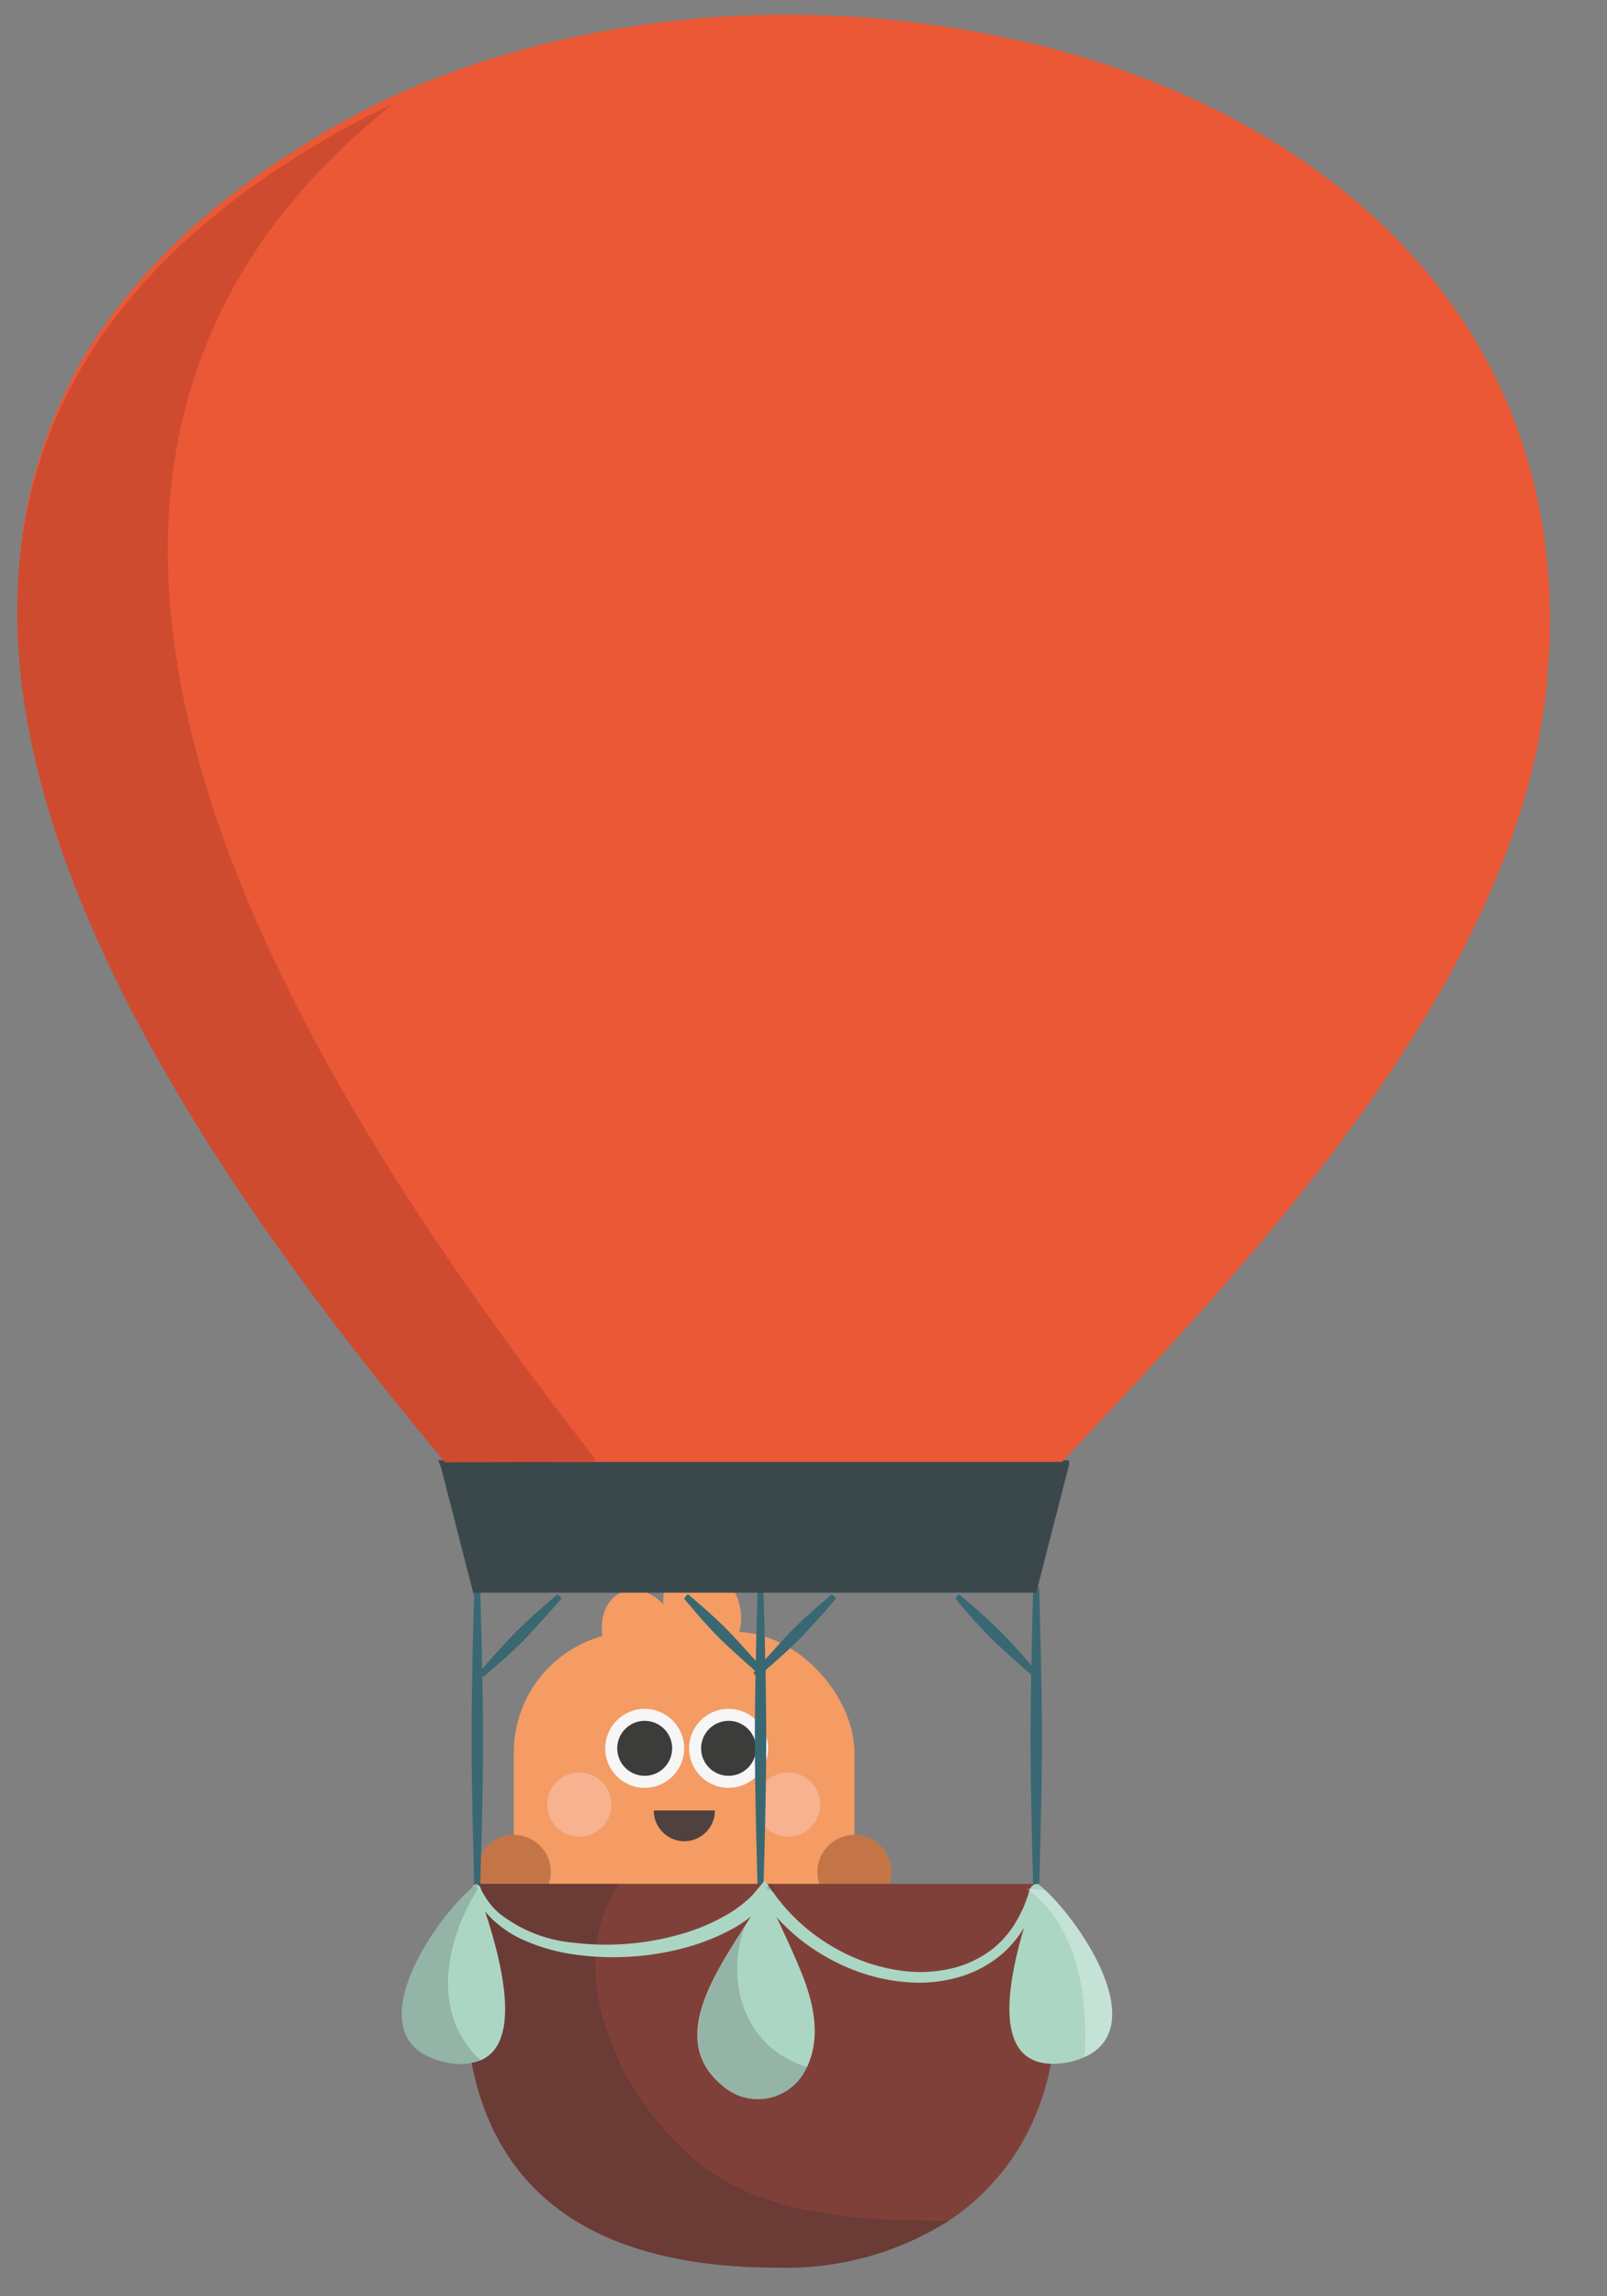<svg id="Laag_1" data-name="Laag 1" xmlns="http://www.w3.org/2000/svg" viewBox="0 0 143.28 204.63"><rect x="0" y="0" width="143.28" height="204.63" fill="#808080" stroke="none"/><defs><style>.cls-1{fill:#f49c63;}.cls-2{fill:#f6f6f6;}.cls-3{fill:#3c3c3b;}.cls-4{fill:#4e4140;}.cls-5{fill:#266780;}.cls-6{fill:#c47548;}.cls-7{fill:#f7b290;}.cls-8{fill:#396872;}.cls-9{fill:#80403a;}.cls-10{opacity:0.25;}.cls-11{fill:#2b2c2c;}.cls-12{fill:#acd6c4;}.cls-13{opacity:0.2;}.cls-14{opacity:0.3;}.cls-15{fill:#fff;}.cls-16{fill:#e27172;}.cls-17{fill:#f9dec1;}.cls-18{fill:#3a484c;}.cls-19{fill:#ea5835;}.cls-20{fill:#ce4b30;}</style></defs><ellipse class="cls-1" cx="57.13" cy="145.82" rx="3.3" ry="4.28" transform="translate(-53.56 35.03) rotate(-23.58)"/><ellipse class="cls-1" cx="62.6" cy="143.44" rx="3.3" ry="4.28" transform="translate(-52.15 37.01) rotate(-23.58)"/><rect class="cls-1" x="45.81" y="145.41" width="30.37" height="37.16" rx="10.76"/><circle class="cls-2" cx="57.48" cy="155.8" r="3.52"/><circle class="cls-3" cx="57.48" cy="155.8" r="2.45"/><circle class="cls-2" cx="64.96" cy="155.8" r="3.52"/><circle class="cls-3" cx="64.96" cy="155.8" r="2.45"/><path class="cls-4" d="M61,164.08a2.74,2.74,0,0,0,2.74-2.74H58.29A2.74,2.74,0,0,0,61,164.08Z"/><path class="cls-5" d="M53.35,178.55a5.14,5.14,0,0,0-4.92,4.78A.58.58,0,0,0,49,184H57.7a.56.56,0,0,0,.56-.63A5.13,5.13,0,0,0,53.35,178.55Z"/><path class="cls-5" d="M67,178.55a5.12,5.12,0,0,0-4.91,4.78.56.56,0,0,0,.56.63h8.7a.58.58,0,0,0,.57-.63A5.14,5.14,0,0,0,67,178.55Z"/><circle class="cls-6" cx="45.81" cy="166.81" r="3.3"/><circle class="cls-6" cx="76.18" cy="166.81" r="3.3"/><circle class="cls-7" cx="51.65" cy="160.81" r="2.86"/><circle class="cls-7" cx="70.27" cy="160.81" r="2.86"/><path class="cls-8" d="M42.81,141.54s.25,8.13.26,13.36-.26,13.36-.26,13.36c0,.28-.51.27-.52,0,0,0-.25-8.13-.25-13.36s.25-13.36.25-13.36C42.34,141.27,42.78,141.27,42.81,141.54Z"/><path class="cls-8" d="M68.07,141.54s.25,8.13.25,13.36-.25,13.36-.25,13.36c0,.28-.51.27-.52,0,0,0-.25-8.13-.25-13.36s.25-13.36.25-13.36C67.6,141.27,68,141.27,68.07,141.54Z"/><path class="cls-8" d="M92.65,141.54s.25,8.13.25,13.36-.25,13.36-.25,13.36c0,.28-.51.27-.53,0,0,0-.24-8.13-.24-13.36s.24-13.36.24-13.36C92.17,141.27,92.62,141.27,92.65,141.54Z"/><path class="cls-8" d="M50.06,142.46s-2,2.29-3.31,3.66-3.66,3.31-3.66,3.31-.44-.29-.38-.37,1.95-2.29,3.31-3.66,3.66-3.31,3.66-3.31S50.1,142.37,50.06,142.46Z"/><path class="cls-8" d="M74.53,142.46s-1.94,2.29-3.31,3.66-3.65,3.31-3.65,3.31-.44-.29-.38-.37,2-2.29,3.31-3.66,3.66-3.31,3.66-3.31S74.58,142.37,74.53,142.46Z"/><path class="cls-8" d="M61.37,142.09S63.66,144,65,145.4s3.31,3.66,3.31,3.66-.29.43-.37.37-2.3-2-3.66-3.31S61,142.46,61,142.46,61.28,142,61.37,142.09Z"/><path class="cls-8" d="M85.55,142.09s2.29,1.95,3.66,3.31,3.31,3.66,3.31,3.66-.29.43-.37.37-2.3-2-3.66-3.31-3.31-3.66-3.31-3.66S85.46,142,85.55,142.09Z"/><path class="cls-9" d="M84.59,197.9a27.1,27.1,0,0,1-15.2,4.18c-23,0-30.67-13-27.13-34.2H92.39C96.6,181.13,93.17,192.19,84.59,197.9Z"/><g class="cls-10"><path class="cls-11" d="M84.59,197.9a27.1,27.1,0,0,1-15.2,4.18c-23,0-30.67-13-27.13-34.2h13c-5.86,8.13,1,21.6,9.37,26.46C70.35,197.56,77.71,197.9,84.59,197.9Z"/></g><path class="cls-12" d="M92.61,168.41s0,.07,0,.21-.07.34-.16.59-.19.56-.33.92a10.84,10.84,0,0,1-.55,1.18,10,10,0,0,1-2.14,2.74,10.31,10.31,0,0,1-3.81,2.1,12.87,12.87,0,0,1-4.87.48,16.81,16.81,0,0,1-5-1.22,18.72,18.72,0,0,1-4.42-2.59,19.25,19.25,0,0,1-1.81-1.67c-.27-.29-.55-.58-.79-.89-.12-.15-.24-.31-.36-.45l-.08-.1,0,0-.06-.08h0l-.19.19-.44.43a12.8,12.8,0,0,1-2,1.47,19.29,19.29,0,0,1-4.75,1.91,24.74,24.74,0,0,1-9.85.51,16.73,16.73,0,0,1-4.12-1.17,9.87,9.87,0,0,1-2.91-1.87,7.19,7.19,0,0,1-1.43-1.84,3.87,3.87,0,0,1-.35-.77c-.23-.64.43-.78.65-.27a3.31,3.31,0,0,0,.34.68,6.4,6.4,0,0,0,1.33,1.6,12.47,12.47,0,0,0,6.64,2.62,24,24,0,0,0,9.37-.71,18.08,18.08,0,0,0,4.39-1.84,11.77,11.77,0,0,0,1.8-1.32,4.54,4.54,0,0,0,.38-.38l.09-.09,0,0,0,0,0,0,.37-.45.36-.43.18-.22.09-.11,0-.05a.09.09,0,0,1,0,.05l.59.82.29.41c.09.12.21.31.25.35l.34.41a9.3,9.3,0,0,0,.72.83,16.44,16.44,0,0,0,1.66,1.56,17.77,17.77,0,0,0,4.06,2.47,16.16,16.16,0,0,0,4.62,1.24,12.23,12.23,0,0,0,4.47-.33,9.5,9.5,0,0,0,3.5-1.8,8.79,8.79,0,0,0,2-2.44c.25-.38.39-.77.56-1.08l.33-.86c.09-.23.13-.43.17-.55l.06-.2C92.15,167.67,92.73,167.79,92.61,168.41Z"/><path class="cls-12" d="M42.85,183.6a5.22,5.22,0,0,1-3,.2c-8.85-1.77-.88-13.27,2.66-15.92v.29a1.39,1.39,0,0,0,.06.19C43.72,171.62,47.33,181.71,42.85,183.6Z"/><path class="cls-12" d="M96.68,183.32a7.27,7.27,0,0,1-1.55.48c-8.35,1.39-4.34-10.63-2.88-15,.06-.17.12-.34.16-.48s0-.14.07-.2v-.29a7.38,7.38,0,0,1,.66.55C96.62,171.6,102.55,180.71,96.68,183.32Z"/><path class="cls-12" d="M72,184.1a.47.47,0,0,1-.05.1,4.76,4.76,0,0,1-7.52,1.67c-4.72-3.86-1-9.54,1.89-14.08.71-1.13,1.38-2.19,1.85-3.13l.09.1c1.09,2.36,2.27,4.72,3.25,7.17S73.22,181.44,72,184.1Z"/><g class="cls-13"><path class="cls-11" d="M72,184.2a4.76,4.76,0,0,1-7.52,1.67c-4.72-3.86-1-9.54,1.89-14.08C64.57,176.88,66.58,182.64,72,184.2Z"/></g><g class="cls-13"><path class="cls-11" d="M69.61,169a11.1,11.1,0,0,0-1.28-.72c.13-.16.26-.31.4-.46Z"/></g><g class="cls-14"><path class="cls-15" d="M96.68,183.32c.41-5.46-.66-11.2-4.43-14.47a7.72,7.72,0,0,0-.72-.56l.88.08.73.06C96.62,171.6,102.55,180.71,96.68,183.32Z"/></g><g class="cls-13"><path class="cls-11" d="M42.85,183.6a5.22,5.22,0,0,1-3,.2c-8.85-1.77-.88-13.27,2.66-15.92v.29a1.39,1.39,0,0,0,.06.19C39.42,173.52,38.63,179.73,42.85,183.6Z"/></g><path class="cls-16" d="M117.55,106l.47-.6h0Z"/><path class="cls-17" d="M117.55,106l-.15.18Z"/><polygon class="cls-18" points="95.34 130.43 95.19 131.02 92.39 141.93 42.26 141.93 42.26 142.22 39.31 130.72 39.06 130.13 95.29 130.13 95.34 130.43"/><path class="cls-19" d="M138.17,57.36a1.21,1.21,0,0,0,0-.19C139,31.36,122.51,14.52,101,6.6h0c-1.91-.72-3.88-1.35-5.88-1.91l-.54-.16c-1.07-.29-2.15-.57-3.24-.82l-.55-.12h-.07c-.56-.13-1.13-.23-1.69-.35A90.84,90.84,0,0,0,76.42,1.51H76.3a92.74,92.74,0,0,0-13,.05c-.54,0-1.07.08-1.61.14h0A86.68,86.68,0,0,0,48.2,4c-.44.11-.88.22-1.3.35h0A74.61,74.61,0,0,0,35.23,8.49h0Q32.8,9.6,30.51,10.88c-1,.53-1.87,1.07-2.77,1.62l-.3.19c-.79.48-1.56,1-2.3,1.46l-.14.08-.38.27c-.55.37-1.1.74-1.63,1.12l-.44.32c-.54.39-1.08.78-1.6,1.18l-.32.25c-.55.43-1.09.85-1.61,1.28l-.12.11A53.35,53.35,0,0,0,10,28.06l-.12.16c-.34.45-.65.91-1,1.37l-.22.33c-.29.43-.56.86-.83,1.3l-.27.42c-.25.42-.48.84-.72,1.26l-.27.49Q6.26,34,6,34.62l-.27.53c-.19.4-.38.81-.56,1.22l-.24.56c-.17.4-.33.8-.49,1.21-.08.19-.15.39-.22.58-.15.4-.29.81-.43,1.21l-.2.6c-.12.41-.25.81-.36,1.22-.06.2-.12.4-.17.6-.11.41-.21.82-.31,1.23,0,.21-.09.41-.14.61-.09.41-.18.83-.26,1.24,0,.2-.07.4-.1.6-.08.43-.15.85-.21,1.27,0,.19-.05.39-.08.58-.06.43-.11.87-.15,1.3,0,.18,0,.37-.05.56,0,.44-.08.89-.11,1.33,0,.17,0,.34,0,.52,0,.46-.05.92-.06,1.39v.44q0,.73,0,1.47c0,.11,0,.21,0,.32,0,.54,0,1.07.06,1.61v0a62,62,0,0,0,1.72,11.2l.06.26c.13.52.27,1.05.41,1.57,0,.13.07.27.11.4.14.49.28,1,.43,1.49,0,.16.1.32.14.48.15.48.3,1,.46,1.44l.17.53c.16.47.32.94.49,1.41.06.19.13.37.19.56.17.46.34.93.52,1.39.07.19.14.38.22.58q.26.69.54,1.38l.24.58q.27.69.57,1.38c.08.19.17.39.25.59.2.45.4.91.61,1.37.08.19.17.39.26.58.21.46.42.92.64,1.38L9.9,86c.22.46.44.93.67,1.39l.28.55c.23.47.47.94.71,1.41l.27.52.75,1.43c.09.16.17.32.26.47.26.5.53,1,.8,1.48.08.13.15.27.22.4.29.51.58,1,.88,1.54l.16.29,1,1.65a.22.22,0,0,1,.05.08c2.2,3.7,4.55,7.35,7,10.94l.13.19,1,1.48.26.39,1,1.35.37.51.91,1.26.42.57.88,1.2.47.63c.28.38.56.76.85,1.13l.52.69.82,1.08.55.71c.26.35.53.69.79,1l.59.76c.26.32.51.65.76,1l.64.8.72.91.69.85.67.84.76.93.59.73.85,1,.51.63.27.31c.14.18.28.35.43.52l.54.66h0l7,0,5,0h1.26l6.11,0,6.78,0h1.31l3.3,0h3l6.89,0,3.85,0h1.8l8.3,0h.15c7.71-8.23,16.76-17.74,24.61-28.2l.1-.14c.52-.69,1-1.38,1.55-2.09l.1-.14c1.61-2.22,3.15-4.49,4.61-6.79l.17-.27c.42-.67.84-1.34,1.24-2,.07-.1.13-.21.19-.31,1.38-2.29,2.66-4.62,3.82-7l.2-.4c.31-.65.62-1.29.92-1.94.07-.16.15-.32.22-.49.31-.68.61-1.38.9-2.07,0-.09.08-.18.11-.27.59-1.43,1.14-2.88,1.64-4.33,0-.14.09-.28.13-.42l.23-.69c.18-.58.36-1.15.53-1.73.07-.26.15-.52.22-.78.15-.57.3-1.13.44-1.7.06-.25.13-.49.18-.74.17-.7.32-1.4.46-2.1,0-.08,0-.17,0-.26s.07-.33.1-.49q.39-2.18.6-4.38c0-.18,0-.37,0-.56C138.08,58.94,138.14,58.15,138.17,57.36Z"/><path class="cls-20" d="M53.12,130.08l-.28.16-13.16.07C9.87,94.66-24,42.06,30.33,11.67,31.84,10.82,33.41,10,35,9.29-6.58,42.36,25.08,94.24,53.12,130.08Z"/></svg>